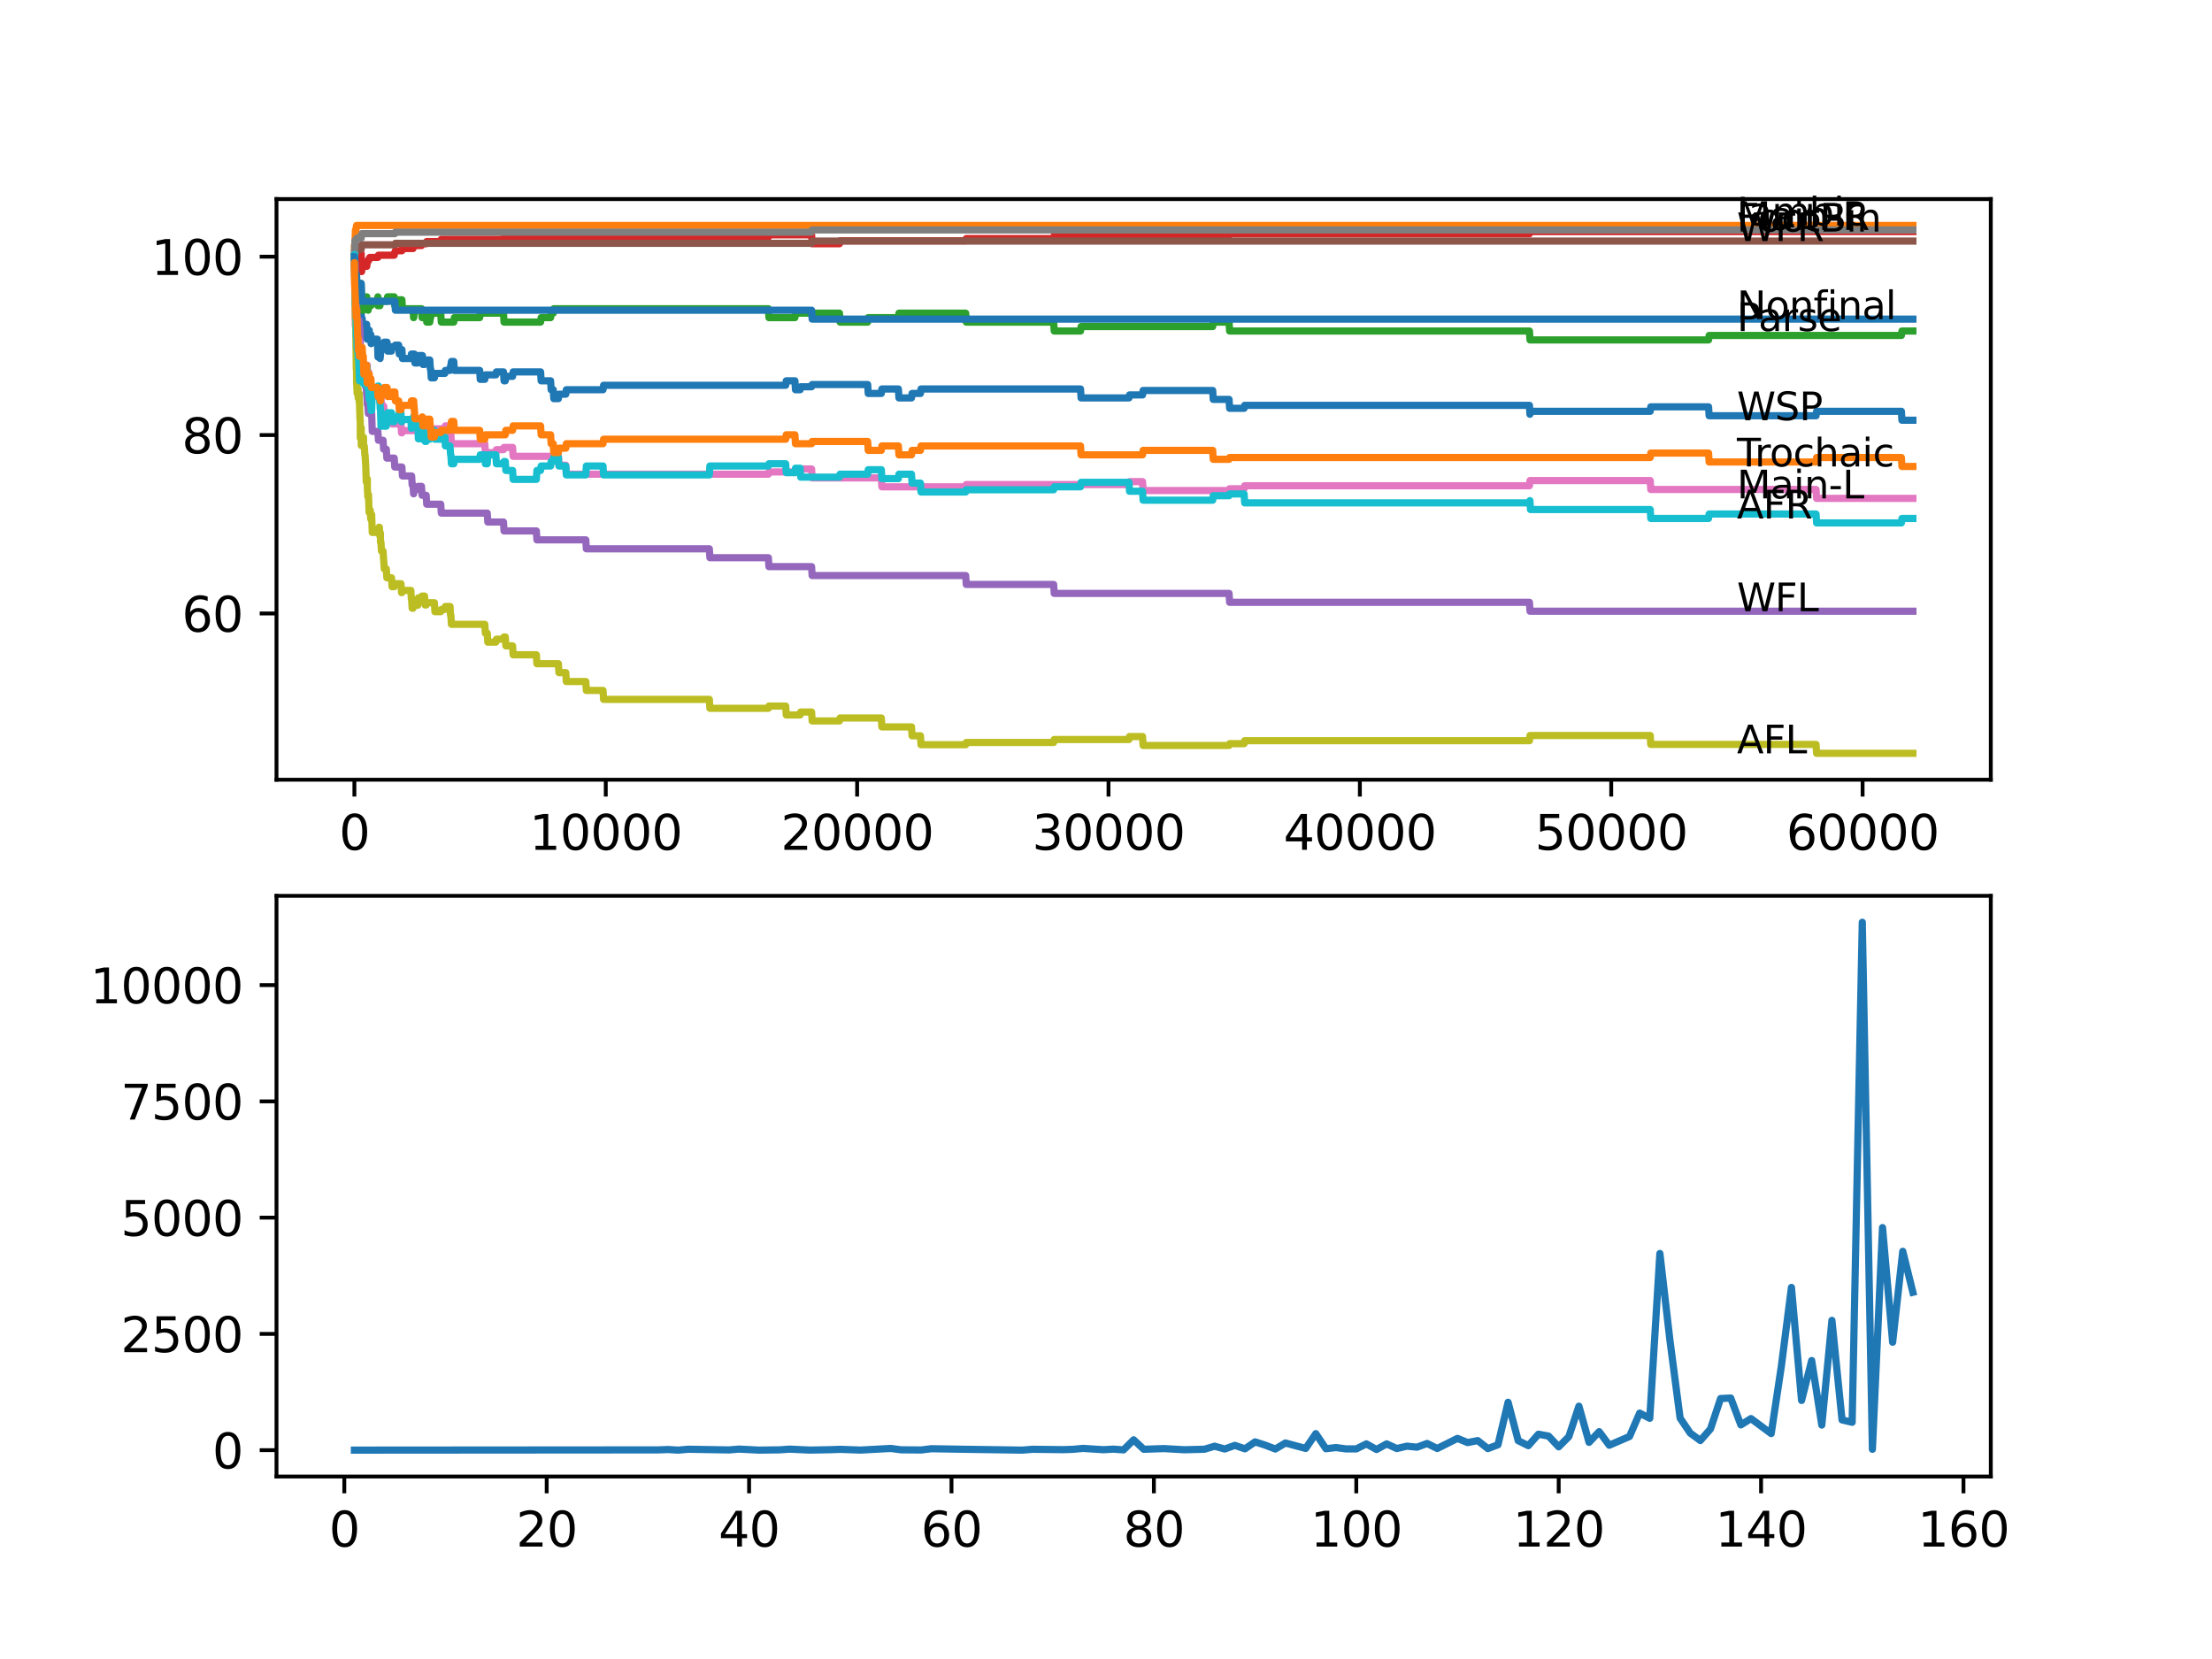 <?xml version="1.0" encoding="utf-8" standalone="no"?>
<!DOCTYPE svg PUBLIC "-//W3C//DTD SVG 1.1//EN"
  "http://www.w3.org/Graphics/SVG/1.1/DTD/svg11.dtd">
<svg xmlns:xlink="http://www.w3.org/1999/xlink" width="460.8pt" height="345.6pt" viewBox="0 0 460.8 345.6" xmlns="http://www.w3.org/2000/svg" version="1.1">
 <defs>
  <style type="text/css">*{stroke-linejoin: round; stroke-linecap: butt}</style>
 </defs>
 <g id="figure_1">
  <g id="patch_1">
   <path d="M 0 345.6 
L 460.8 345.6 
L 460.8 0 
L 0 0 
z
" style="fill: #ffffff"/>
  </g>
  <g id="axes_1">
   <g id="patch_2">
    <path d="M 57.6 162.432 
L 414.72 162.432 
L 414.72 41.472 
L 57.6 41.472 
z
" style="fill: #ffffff"/>
   </g>
   <g id="matplotlib.axis_1">
    <g id="xtick_1">
     <g id="line2d_1">
      <defs>
       <path id="mf8adacb19a" d="M 0 0 
L 0 3.5 
" style="stroke: #000000; stroke-width: 0.8"/>
      </defs>
      <g>
       <use xlink:href="#mf8adacb19a" x="73.827" y="162.432" style="stroke: #000000; stroke-width: 0.8"/>
      </g>
     </g>
     <g id="text_1">
      <!-- 0 -->
      <g transform="translate(70.646 177.03)scale(0.1 -0.1)">
       <defs>
        <path id="DejaVuSans-30" d="M 2034 4250 
Q 1547 4250 1301 3770 
Q 1056 3291 1056 2328 
Q 1056 1369 1301 889 
Q 1547 409 2034 409 
Q 2525 409 2770 889 
Q 3016 1369 3016 2328 
Q 3016 3291 2770 3770 
Q 2525 4250 2034 4250 
z
M 2034 4750 
Q 2819 4750 3233 4129 
Q 3647 3509 3647 2328 
Q 3647 1150 3233 529 
Q 2819 -91 2034 -91 
Q 1250 -91 836 529 
Q 422 1150 422 2328 
Q 422 3509 836 4129 
Q 1250 4750 2034 4750 
z
" transform="scale(0.016)"/>
       </defs>
       <use xlink:href="#DejaVuSans-30"/>
      </g>
     </g>
    </g>
    <g id="xtick_2">
     <g id="line2d_2">
      <g>
       <use xlink:href="#mf8adacb19a" x="126.192" y="162.432" style="stroke: #000000; stroke-width: 0.8"/>
      </g>
     </g>
     <g id="text_2">
      <!-- 10000 -->
      <g transform="translate(110.286 177.03)scale(0.1 -0.1)">
       <defs>
        <path id="DejaVuSans-31" d="M 794 531 
L 1825 531 
L 1825 4091 
L 703 3866 
L 703 4441 
L 1819 4666 
L 2450 4666 
L 2450 531 
L 3481 531 
L 3481 0 
L 794 0 
L 794 531 
z
" transform="scale(0.016)"/>
       </defs>
       <use xlink:href="#DejaVuSans-31"/>
       <use xlink:href="#DejaVuSans-30" x="63.623"/>
       <use xlink:href="#DejaVuSans-30" x="127.246"/>
       <use xlink:href="#DejaVuSans-30" x="190.869"/>
       <use xlink:href="#DejaVuSans-30" x="254.492"/>
      </g>
     </g>
    </g>
    <g id="xtick_3">
     <g id="line2d_3">
      <g>
       <use xlink:href="#mf8adacb19a" x="178.556" y="162.432" style="stroke: #000000; stroke-width: 0.8"/>
      </g>
     </g>
     <g id="text_3">
      <!-- 20000 -->
      <g transform="translate(162.65 177.03)scale(0.1 -0.1)">
       <defs>
        <path id="DejaVuSans-32" d="M 1228 531 
L 3431 531 
L 3431 0 
L 469 0 
L 469 531 
Q 828 903 1448 1529 
Q 2069 2156 2228 2338 
Q 2531 2678 2651 2914 
Q 2772 3150 2772 3378 
Q 2772 3750 2511 3984 
Q 2250 4219 1831 4219 
Q 1534 4219 1204 4116 
Q 875 4013 500 3803 
L 500 4441 
Q 881 4594 1212 4672 
Q 1544 4750 1819 4750 
Q 2544 4750 2975 4387 
Q 3406 4025 3406 3419 
Q 3406 3131 3298 2873 
Q 3191 2616 2906 2266 
Q 2828 2175 2409 1742 
Q 1991 1309 1228 531 
z
" transform="scale(0.016)"/>
       </defs>
       <use xlink:href="#DejaVuSans-32"/>
       <use xlink:href="#DejaVuSans-30" x="63.623"/>
       <use xlink:href="#DejaVuSans-30" x="127.246"/>
       <use xlink:href="#DejaVuSans-30" x="190.869"/>
       <use xlink:href="#DejaVuSans-30" x="254.492"/>
      </g>
     </g>
    </g>
    <g id="xtick_4">
     <g id="line2d_4">
      <g>
       <use xlink:href="#mf8adacb19a" x="230.921" y="162.432" style="stroke: #000000; stroke-width: 0.8"/>
      </g>
     </g>
     <g id="text_4">
      <!-- 30000 -->
      <g transform="translate(215.015 177.03)scale(0.1 -0.1)">
       <defs>
        <path id="DejaVuSans-33" d="M 2597 2516 
Q 3050 2419 3304 2112 
Q 3559 1806 3559 1356 
Q 3559 666 3084 287 
Q 2609 -91 1734 -91 
Q 1441 -91 1130 -33 
Q 819 25 488 141 
L 488 750 
Q 750 597 1062 519 
Q 1375 441 1716 441 
Q 2309 441 2620 675 
Q 2931 909 2931 1356 
Q 2931 1769 2642 2001 
Q 2353 2234 1838 2234 
L 1294 2234 
L 1294 2753 
L 1863 2753 
Q 2328 2753 2575 2939 
Q 2822 3125 2822 3475 
Q 2822 3834 2567 4026 
Q 2313 4219 1838 4219 
Q 1578 4219 1281 4162 
Q 984 4106 628 3988 
L 628 4550 
Q 988 4650 1302 4700 
Q 1616 4750 1894 4750 
Q 2613 4750 3031 4423 
Q 3450 4097 3450 3541 
Q 3450 3153 3228 2886 
Q 3006 2619 2597 2516 
z
" transform="scale(0.016)"/>
       </defs>
       <use xlink:href="#DejaVuSans-33"/>
       <use xlink:href="#DejaVuSans-30" x="63.623"/>
       <use xlink:href="#DejaVuSans-30" x="127.246"/>
       <use xlink:href="#DejaVuSans-30" x="190.869"/>
       <use xlink:href="#DejaVuSans-30" x="254.492"/>
      </g>
     </g>
    </g>
    <g id="xtick_5">
     <g id="line2d_5">
      <g>
       <use xlink:href="#mf8adacb19a" x="283.285" y="162.432" style="stroke: #000000; stroke-width: 0.8"/>
      </g>
     </g>
     <g id="text_5">
      <!-- 40000 -->
      <g transform="translate(267.379 177.03)scale(0.1 -0.1)">
       <defs>
        <path id="DejaVuSans-34" d="M 2419 4116 
L 825 1625 
L 2419 1625 
L 2419 4116 
z
M 2253 4666 
L 3047 4666 
L 3047 1625 
L 3713 1625 
L 3713 1100 
L 3047 1100 
L 3047 0 
L 2419 0 
L 2419 1100 
L 313 1100 
L 313 1709 
L 2253 4666 
z
" transform="scale(0.016)"/>
       </defs>
       <use xlink:href="#DejaVuSans-34"/>
       <use xlink:href="#DejaVuSans-30" x="63.623"/>
       <use xlink:href="#DejaVuSans-30" x="127.246"/>
       <use xlink:href="#DejaVuSans-30" x="190.869"/>
       <use xlink:href="#DejaVuSans-30" x="254.492"/>
      </g>
     </g>
    </g>
    <g id="xtick_6">
     <g id="line2d_6">
      <g>
       <use xlink:href="#mf8adacb19a" x="335.65" y="162.432" style="stroke: #000000; stroke-width: 0.8"/>
      </g>
     </g>
     <g id="text_6">
      <!-- 50000 -->
      <g transform="translate(319.744 177.03)scale(0.1 -0.1)">
       <defs>
        <path id="DejaVuSans-35" d="M 691 4666 
L 3169 4666 
L 3169 4134 
L 1269 4134 
L 1269 2991 
Q 1406 3038 1543 3061 
Q 1681 3084 1819 3084 
Q 2600 3084 3056 2656 
Q 3513 2228 3513 1497 
Q 3513 744 3044 326 
Q 2575 -91 1722 -91 
Q 1428 -91 1123 -41 
Q 819 9 494 109 
L 494 744 
Q 775 591 1075 516 
Q 1375 441 1709 441 
Q 2250 441 2565 725 
Q 2881 1009 2881 1497 
Q 2881 1984 2565 2268 
Q 2250 2553 1709 2553 
Q 1456 2553 1204 2497 
Q 953 2441 691 2322 
L 691 4666 
z
" transform="scale(0.016)"/>
       </defs>
       <use xlink:href="#DejaVuSans-35"/>
       <use xlink:href="#DejaVuSans-30" x="63.623"/>
       <use xlink:href="#DejaVuSans-30" x="127.246"/>
       <use xlink:href="#DejaVuSans-30" x="190.869"/>
       <use xlink:href="#DejaVuSans-30" x="254.492"/>
      </g>
     </g>
    </g>
    <g id="xtick_7">
     <g id="line2d_7">
      <g>
       <use xlink:href="#mf8adacb19a" x="388.014" y="162.432" style="stroke: #000000; stroke-width: 0.8"/>
      </g>
     </g>
     <g id="text_7">
      <!-- 60000 -->
      <g transform="translate(372.108 177.03)scale(0.1 -0.1)">
       <defs>
        <path id="DejaVuSans-36" d="M 2113 2584 
Q 1688 2584 1439 2293 
Q 1191 2003 1191 1497 
Q 1191 994 1439 701 
Q 1688 409 2113 409 
Q 2538 409 2786 701 
Q 3034 994 3034 1497 
Q 3034 2003 2786 2293 
Q 2538 2584 2113 2584 
z
M 3366 4563 
L 3366 3988 
Q 3128 4100 2886 4159 
Q 2644 4219 2406 4219 
Q 1781 4219 1451 3797 
Q 1122 3375 1075 2522 
Q 1259 2794 1537 2939 
Q 1816 3084 2150 3084 
Q 2853 3084 3261 2657 
Q 3669 2231 3669 1497 
Q 3669 778 3244 343 
Q 2819 -91 2113 -91 
Q 1303 -91 875 529 
Q 447 1150 447 2328 
Q 447 3434 972 4092 
Q 1497 4750 2381 4750 
Q 2619 4750 2861 4703 
Q 3103 4656 3366 4563 
z
" transform="scale(0.016)"/>
       </defs>
       <use xlink:href="#DejaVuSans-36"/>
       <use xlink:href="#DejaVuSans-30" x="63.623"/>
       <use xlink:href="#DejaVuSans-30" x="127.246"/>
       <use xlink:href="#DejaVuSans-30" x="190.869"/>
       <use xlink:href="#DejaVuSans-30" x="254.492"/>
      </g>
     </g>
    </g>
   </g>
   <g id="matplotlib.axis_2">
    <g id="ytick_1">
     <g id="line2d_8">
      <defs>
       <path id="m3058e38642" d="M 0 0 
L -3.5 0 
" style="stroke: #000000; stroke-width: 0.8"/>
      </defs>
      <g>
       <use xlink:href="#m3058e38642" x="57.6" y="127.794" style="stroke: #000000; stroke-width: 0.8"/>
      </g>
     </g>
     <g id="text_8">
      <!-- 60 -->
      <g transform="translate(37.875 131.593)scale(0.1 -0.1)">
       <use xlink:href="#DejaVuSans-36"/>
       <use xlink:href="#DejaVuSans-30" x="63.623"/>
      </g>
     </g>
    </g>
    <g id="ytick_2">
     <g id="line2d_9">
      <g>
       <use xlink:href="#m3058e38642" x="57.6" y="90.634" style="stroke: #000000; stroke-width: 0.8"/>
      </g>
     </g>
     <g id="text_9">
      <!-- 80 -->
      <g transform="translate(37.875 94.433)scale(0.1 -0.1)">
       <defs>
        <path id="DejaVuSans-38" d="M 2034 2216 
Q 1584 2216 1326 1975 
Q 1069 1734 1069 1313 
Q 1069 891 1326 650 
Q 1584 409 2034 409 
Q 2484 409 2743 651 
Q 3003 894 3003 1313 
Q 3003 1734 2745 1975 
Q 2488 2216 2034 2216 
z
M 1403 2484 
Q 997 2584 770 2862 
Q 544 3141 544 3541 
Q 544 4100 942 4425 
Q 1341 4750 2034 4750 
Q 2731 4750 3128 4425 
Q 3525 4100 3525 3541 
Q 3525 3141 3298 2862 
Q 3072 2584 2669 2484 
Q 3125 2378 3379 2068 
Q 3634 1759 3634 1313 
Q 3634 634 3220 271 
Q 2806 -91 2034 -91 
Q 1263 -91 848 271 
Q 434 634 434 1313 
Q 434 1759 690 2068 
Q 947 2378 1403 2484 
z
M 1172 3481 
Q 1172 3119 1398 2916 
Q 1625 2713 2034 2713 
Q 2441 2713 2670 2916 
Q 2900 3119 2900 3481 
Q 2900 3844 2670 4047 
Q 2441 4250 2034 4250 
Q 1625 4250 1398 4047 
Q 1172 3844 1172 3481 
z
" transform="scale(0.016)"/>
       </defs>
       <use xlink:href="#DejaVuSans-38"/>
       <use xlink:href="#DejaVuSans-30" x="63.623"/>
      </g>
     </g>
    </g>
    <g id="ytick_3">
     <g id="line2d_10">
      <g>
       <use xlink:href="#m3058e38642" x="57.6" y="53.473" style="stroke: #000000; stroke-width: 0.8"/>
      </g>
     </g>
     <g id="text_10">
      <!-- 100 -->
      <g transform="translate(31.512 57.272)scale(0.1 -0.1)">
       <use xlink:href="#DejaVuSans-31"/>
       <use xlink:href="#DejaVuSans-30" x="63.623"/>
       <use xlink:href="#DejaVuSans-30" x="127.246"/>
      </g>
     </g>
    </g>
   </g>
   <g id="line2d_11">
    <path d="M 73.833 53.473 
L 73.843 53.473 
L 73.89 57.963 
L 73.958 55.331 
L 73.99 55.331 
L 74.006 54.402 
L 74.037 59.976 
L 74.074 59.976 
L 74.079 59.976 
L 74.157 59.047 
L 74.163 60.905 
L 74.184 60.286 
L 74.205 60.286 
L 74.225 59.667 
L 74.231 61.525 
L 74.309 60.596 
L 74.393 60.596 
L 74.513 64.312 
L 74.587 64.312 
L 74.639 67.099 
L 74.702 66.479 
L 74.76 66.479 
L 74.838 65.55 
L 74.843 67.408 
L 74.864 67.408 
L 74.875 67.408 
L 74.99 66.479 
L 75.058 66.479 
L 75.173 64.931 
L 75.247 64.931 
L 75.257 64.467 
L 75.262 66.325 
L 75.341 66.325 
L 75.44 66.325 
L 75.556 68.183 
L 75.634 68.183 
L 75.676 67.563 
L 75.681 69.421 
L 75.734 69.421 
L 75.891 69.421 
L 76.006 68.492 
L 76.179 68.492 
L 76.294 67.563 
L 76.378 67.563 
L 76.493 70.66 
L 76.519 70.66 
L 76.639 68.802 
L 76.697 68.802 
L 76.765 70.66 
L 76.807 69.731 
L 76.823 69.731 
L 76.917 68.802 
L 76.922 70.66 
L 76.927 70.66 
L 77.116 70.66 
L 77.231 69.731 
L 77.257 69.731 
L 77.31 71.589 
L 77.367 70.66 
L 78.619 70.66 
L 78.739 74.376 
L 78.849 74.376 
L 78.964 73.757 
L 79.027 73.757 
L 79.137 72.828 
L 79.184 74.686 
L 79.247 74.066 
L 79.252 74.066 
L 79.373 72.208 
L 79.933 72.208 
L 80.048 71.279 
L 80.624 71.279 
L 80.74 73.137 
L 81.556 73.137 
L 81.672 72.208 
L 82.253 72.208 
L 82.368 71.899 
L 83.059 71.899 
L 83.175 73.757 
L 83.531 73.757 
L 83.646 72.828 
L 83.724 72.828 
L 83.84 74.686 
L 85.583 74.686 
L 85.699 73.757 
L 86.322 73.757 
L 86.437 75.615 
L 87.029 75.615 
L 87.149 74.066 
L 87.992 74.066 
L 88.107 75.924 
L 88.442 75.924 
L 88.558 74.995 
L 89.532 74.995 
L 89.647 76.853 
L 89.72 76.853 
L 89.835 78.711 
L 90.49 78.711 
L 90.605 77.782 
L 92.668 77.782 
L 92.783 77.163 
L 93.747 77.163 
L 93.862 76.234 
L 93.925 76.234 
L 94.04 75.305 
L 94.532 75.305 
L 94.648 77.163 
L 99.926 77.163 
L 100.041 79.021 
L 100.994 79.021 
L 101.109 78.092 
L 103.298 78.092 
L 103.413 77.473 
L 104.885 77.473 
L 105 79.331 
L 105.262 79.331 
L 105.377 78.402 
L 106.78 78.402 
L 106.896 77.473 
L 112.614 77.473 
L 112.729 79.331 
L 114.698 79.331 
L 114.813 81.189 
L 115.253 81.189 
L 115.368 83.047 
L 116.321 83.047 
L 116.436 82.118 
L 117.861 82.118 
L 117.976 81.189 
L 125.621 81.189 
L 125.736 80.26 
L 163.674 80.26 
L 163.79 79.331 
L 165.596 79.331 
L 165.711 81.189 
L 166.68 81.189 
L 166.795 80.569 
L 169.068 80.569 
L 169.183 80.105 
L 180.751 80.105 
L 180.866 81.963 
L 183.594 81.963 
L 183.709 81.034 
L 187.149 81.034 
L 187.265 82.892 
L 189.883 82.892 
L 189.998 81.963 
L 191.747 81.963 
L 191.862 81.034 
L 225.093 81.034 
L 225.208 82.892 
L 235.183 82.892 
L 235.299 82.273 
L 238.011 82.273 
L 238.126 81.343 
L 252.626 81.343 
L 252.741 83.202 
L 256.035 83.202 
L 256.15 85.06 
L 259.172 85.06 
L 259.287 84.44 
L 318.61 84.44 
L 318.71 86.298 
L 318.72 85.679 
L 343.772 85.679 
L 343.887 84.75 
L 355.925 84.75 
L 356.041 86.608 
L 378.316 86.608 
L 378.432 85.679 
L 396.094 85.679 
L 396.209 87.537 
L 398.487 87.537 
L 398.487 87.537 
" clip-path="url(#p9155abe241)" style="fill: none; stroke: #1f77b4; stroke-width: 1.5; stroke-linecap: square"/>
   </g>
   <g id="line2d_12">
    <path d="M 73.833 51.615 
L 73.922 51.615 
L 74.042 47.899 
L 74.157 47.899 
L 74.273 46.97 
L 398.487 46.97 
L 398.487 46.97 
" clip-path="url(#p9155abe241)" style="fill: none; stroke: #ff7f0e; stroke-width: 1.5; stroke-linecap: square"/>
   </g>
   <g id="line2d_13">
    <path d="M 73.833 53.473 
L 73.848 53.473 
L 73.88 52.389 
L 73.885 54.247 
L 73.953 53.783 
L 73.985 53.783 
L 74.11 61.215 
L 74.163 62.144 
L 74.225 59.047 
L 74.32 62.763 
L 74.341 60.905 
L 74.393 60.905 
L 74.398 59.976 
L 74.403 61.834 
L 74.498 61.834 
L 74.503 61.834 
L 74.623 59.976 
L 74.817 59.976 
L 74.822 61.834 
L 74.843 59.047 
L 74.922 59.047 
L 75.205 59.047 
L 75.325 62.763 
L 75.33 62.763 
L 75.446 64.621 
L 75.676 64.621 
L 75.796 62.763 
L 76.378 62.763 
L 76.404 61.834 
L 76.409 63.692 
L 76.488 62.763 
L 76.624 62.763 
L 76.697 64.621 
L 76.734 63.692 
L 77.257 63.692 
L 77.373 62.763 
L 78.619 62.763 
L 78.718 61.834 
L 78.724 63.692 
L 79.137 63.692 
L 79.252 62.763 
L 80.624 62.763 
L 80.74 61.834 
L 82.122 61.834 
L 82.237 63.692 
L 82.253 63.692 
L 82.368 63.383 
L 83.059 63.383 
L 83.175 62.454 
L 83.724 62.454 
L 83.84 64.312 
L 86.039 64.312 
L 86.154 66.17 
L 86.18 66.17 
L 86.295 65.241 
L 86.322 65.241 
L 86.437 64.312 
L 87.809 64.312 
L 87.924 66.17 
L 87.992 66.17 
L 88.107 65.241 
L 88.778 65.241 
L 88.893 67.099 
L 89.532 67.099 
L 89.647 66.17 
L 89.72 66.17 
L 89.835 65.241 
L 91.815 65.241 
L 91.93 67.099 
L 94.532 67.099 
L 94.648 66.17 
L 99.926 66.17 
L 100.041 65.241 
L 104.885 65.241 
L 105 67.099 
L 112.614 67.099 
L 112.729 66.17 
L 114.698 66.17 
L 114.813 65.241 
L 115.253 65.241 
L 115.368 64.312 
L 160.067 64.312 
L 160.182 66.17 
L 165.596 66.17 
L 165.711 65.241 
L 174.88 65.241 
L 174.996 67.099 
L 180.751 67.099 
L 180.866 66.17 
L 187.149 66.17 
L 187.265 65.241 
L 201.173 65.241 
L 201.288 67.099 
L 219.495 67.099 
L 219.61 68.957 
L 225.093 68.957 
L 225.208 68.028 
L 252.626 68.028 
L 252.741 67.099 
L 256.035 67.099 
L 256.15 68.957 
L 318.61 68.957 
L 318.726 70.815 
L 355.925 70.815 
L 356.041 69.886 
L 396.094 69.886 
L 396.209 68.957 
L 398.487 68.957 
L 398.487 68.957 
" clip-path="url(#p9155abe241)" style="fill: none; stroke: #2ca02c; stroke-width: 1.5; stroke-linecap: square"/>
   </g>
   <g id="line2d_14">
    <path d="M 73.833 53.473 
L 73.838 53.473 
L 73.875 56.26 
L 73.948 53.473 
L 73.985 53.473 
L 74.021 54.402 
L 74.11 52.08 
L 74.157 52.08 
L 74.273 55.331 
L 74.398 55.331 
L 74.513 54.867 
L 74.587 54.867 
L 74.702 54.402 
L 74.817 54.402 
L 74.932 53.473 
L 75.205 53.473 
L 75.247 52.854 
L 75.262 56.57 
L 75.288 56.57 
L 75.33 56.57 
L 75.446 55.486 
L 76.404 55.486 
L 76.519 54.557 
L 76.624 54.557 
L 76.739 54.093 
L 76.917 54.093 
L 77.032 53.628 
L 78.718 53.628 
L 78.834 53.164 
L 82.122 53.164 
L 82.237 52.544 
L 82.253 52.544 
L 82.368 52.235 
L 83.724 52.235 
L 83.84 51.77 
L 86.039 51.77 
L 86.154 51.151 
L 87.809 51.151 
L 87.924 50.779 
L 88.778 50.779 
L 88.893 50.315 
L 91.815 50.315 
L 91.93 49.85 
L 104.885 49.85 
L 105 49.386 
L 160.067 49.386 
L 160.182 48.921 
L 169.068 48.921 
L 169.183 50.779 
L 174.88 50.779 
L 174.996 50.16 
L 201.173 50.16 
L 201.288 49.695 
L 219.495 49.695 
L 219.61 49.076 
L 256.035 49.076 
L 256.15 48.704 
L 318.61 48.704 
L 318.726 48.24 
L 398.487 48.24 
L 398.487 48.24 
" clip-path="url(#p9155abe241)" style="fill: none; stroke: #d62728; stroke-width: 1.5; stroke-linecap: square"/>
   </g>
   <g id="line2d_15">
    <path d="M 73.833 53.473 
L 73.838 53.473 
L 73.848 55.331 
L 73.948 54.867 
L 73.985 54.867 
L 74.11 62.299 
L 74.157 61.37 
L 74.163 63.228 
L 74.22 61.989 
L 74.225 61.989 
L 74.346 65.705 
L 74.398 65.705 
L 74.503 67.563 
L 74.508 66.634 
L 74.817 66.634 
L 74.932 68.492 
L 74.99 68.492 
L 75.116 74.066 
L 75.205 74.066 
L 75.32 75.924 
L 75.33 75.924 
L 75.446 77.782 
L 75.707 77.782 
L 75.728 76.853 
L 75.734 78.711 
L 75.812 78.711 
L 76.053 78.711 
L 76.168 80.569 
L 76.283 80.569 
L 76.399 82.427 
L 76.404 82.427 
L 76.519 84.285 
L 76.624 84.285 
L 76.739 86.143 
L 77.425 86.143 
L 77.545 89.859 
L 78.718 89.859 
L 78.834 91.717 
L 79.802 91.717 
L 79.917 93.575 
L 80.473 93.575 
L 80.588 95.433 
L 82.122 95.433 
L 82.237 97.291 
L 83.724 97.291 
L 83.84 99.149 
L 85.746 99.149 
L 85.861 101.008 
L 86.039 101.008 
L 86.154 102.866 
L 86.18 102.866 
L 86.295 101.937 
L 87.029 101.937 
L 87.144 101.317 
L 87.809 101.317 
L 87.924 103.175 
L 88.778 103.175 
L 88.893 105.033 
L 91.815 105.033 
L 91.93 106.891 
L 101.502 106.891 
L 101.617 108.749 
L 104.885 108.749 
L 105 110.607 
L 111.734 110.607 
L 111.849 112.465 
L 122.034 112.465 
L 122.149 114.323 
L 147.766 114.323 
L 147.881 116.181 
L 160.067 116.181 
L 160.182 118.039 
L 169.068 118.039 
L 169.183 119.897 
L 201.173 119.897 
L 201.288 121.755 
L 219.495 121.755 
L 219.61 123.613 
L 256.035 123.613 
L 256.15 125.471 
L 318.61 125.471 
L 318.726 127.329 
L 398.487 127.329 
L 398.487 127.329 
" clip-path="url(#p9155abe241)" style="fill: none; stroke: #9467bd; stroke-width: 1.5; stroke-linecap: square"/>
   </g>
   <g id="line2d_16">
    <path d="M 73.833 53.473 
L 73.838 53.473 
L 73.953 52.389 
L 74.262 52.389 
L 74.377 51.925 
L 75.247 51.925 
L 75.367 50.996 
L 82.253 50.996 
L 82.368 50.686 
L 169.068 50.686 
L 169.183 50.222 
L 398.487 50.222 
L 398.487 50.222 
" clip-path="url(#p9155abe241)" style="fill: none; stroke: #8c564b; stroke-width: 1.5; stroke-linecap: square"/>
   </g>
   <g id="line2d_17">
    <path d="M 73.833 53.473 
L 73.974 65.086 
L 73.985 65.086 
L 73.99 64.621 
L 74.021 67.873 
L 74.068 67.408 
L 74.157 67.408 
L 74.278 72.518 
L 74.398 72.518 
L 74.513 72.053 
L 74.587 72.053 
L 74.707 70.97 
L 74.822 70.97 
L 74.943 74.686 
L 75.11 74.686 
L 75.226 74.066 
L 75.247 74.066 
L 75.367 77.782 
L 75.44 77.782 
L 75.556 77.318 
L 75.634 77.318 
L 75.749 76.698 
L 76.435 76.698 
L 76.519 76.079 
L 76.524 77.937 
L 76.535 77.937 
L 76.624 77.937 
L 76.739 77.473 
L 76.765 77.473 
L 76.886 81.189 
L 76.917 81.189 
L 77.032 80.724 
L 77.116 80.724 
L 77.231 82.582 
L 78.718 82.582 
L 78.834 82.118 
L 78.849 82.118 
L 78.964 81.498 
L 79.184 81.498 
L 79.252 80.879 
L 79.258 82.737 
L 79.284 82.737 
L 79.357 82.737 
L 79.472 84.595 
L 79.933 84.595 
L 80.048 86.453 
L 81.556 86.453 
L 81.672 88.311 
L 83.531 88.311 
L 83.646 90.169 
L 83.724 90.169 
L 83.84 89.705 
L 87.809 89.705 
L 87.924 89.333 
L 92.668 89.333 
L 92.783 88.714 
L 93.747 88.714 
L 93.862 90.572 
L 93.925 90.572 
L 94.04 92.43 
L 100.994 92.43 
L 101.109 94.288 
L 103.298 94.288 
L 103.413 93.668 
L 104.885 93.668 
L 105 93.204 
L 106.78 93.204 
L 106.896 95.062 
L 116.321 95.062 
L 116.436 96.92 
L 117.861 96.92 
L 117.976 98.778 
L 160.067 98.778 
L 160.182 98.313 
L 166.68 98.313 
L 166.795 97.694 
L 169.068 97.694 
L 169.183 99.552 
L 183.594 99.552 
L 183.709 101.41 
L 201.173 101.41 
L 201.288 100.946 
L 235.183 100.946 
L 235.299 100.326 
L 238.011 100.326 
L 238.126 102.184 
L 256.035 102.184 
L 256.15 101.813 
L 259.172 101.813 
L 259.287 101.193 
L 318.61 101.193 
L 318.731 100.109 
L 343.772 100.109 
L 343.887 101.967 
L 378.316 101.967 
L 378.432 103.826 
L 398.487 103.826 
L 398.487 103.826 
" clip-path="url(#p9155abe241)" style="fill: none; stroke: #e377c2; stroke-width: 1.5; stroke-linecap: square"/>
   </g>
   <g id="line2d_18">
    <path d="M 73.833 53.473 
L 73.953 50.067 
L 74.262 50.067 
L 74.377 49.602 
L 75.247 49.602 
L 75.367 48.673 
L 82.253 48.673 
L 82.368 48.364 
L 169.068 48.364 
L 169.183 47.899 
L 398.487 47.899 
L 398.487 47.899 
" clip-path="url(#p9155abe241)" style="fill: none; stroke: #7f7f7f; stroke-width: 1.5; stroke-linecap: square"/>
   </g>
   <g id="line2d_19">
    <path d="M 73.833 53.473 
L 73.838 53.473 
L 73.974 63.383 
L 73.985 63.383 
L 73.99 62.918 
L 74.021 66.17 
L 74.068 65.705 
L 74.079 65.705 
L 74.22 76.853 
L 74.225 76.853 
L 74.262 76.389 
L 74.294 80.105 
L 74.299 80.105 
L 74.32 80.105 
L 74.398 81.963 
L 74.43 81.498 
L 74.587 81.498 
L 74.597 81.034 
L 74.602 82.892 
L 74.681 82.892 
L 74.76 82.892 
L 74.822 81.963 
L 74.828 83.821 
L 74.864 83.821 
L 74.875 83.821 
L 74.995 87.537 
L 75.042 87.537 
L 75.058 91.253 
L 75.158 89.705 
L 75.205 89.705 
L 75.247 89.085 
L 75.262 92.801 
L 75.288 92.801 
L 75.33 92.801 
L 75.446 91.717 
L 75.634 91.717 
L 75.728 91.098 
L 75.734 92.956 
L 75.891 92.956 
L 76.006 94.814 
L 76.053 94.814 
L 76.168 96.672 
L 76.179 96.672 
L 76.299 100.388 
L 76.435 100.388 
L 76.519 99.769 
L 76.524 101.627 
L 76.624 103.485 
L 76.634 103.02 
L 76.765 103.02 
L 76.886 106.736 
L 76.917 106.736 
L 77.032 106.272 
L 77.116 106.272 
L 77.231 108.13 
L 77.31 108.13 
L 77.425 107.201 
L 77.545 110.917 
L 78.718 110.917 
L 78.834 110.452 
L 78.849 110.452 
L 78.964 109.833 
L 79.027 109.833 
L 79.142 111.691 
L 79.184 111.691 
L 79.252 111.072 
L 79.258 112.93 
L 79.284 112.93 
L 79.357 112.93 
L 79.472 114.788 
L 79.802 114.788 
L 79.917 116.646 
L 79.933 116.646 
L 80.048 118.504 
L 80.473 118.504 
L 80.588 120.362 
L 81.556 120.362 
L 81.672 122.22 
L 82.122 122.22 
L 82.237 121.601 
L 83.531 121.601 
L 83.646 123.459 
L 83.724 123.459 
L 83.84 122.994 
L 85.583 122.994 
L 85.699 124.852 
L 85.746 124.852 
L 85.861 126.71 
L 86.039 126.71 
L 86.154 126.091 
L 87.029 126.091 
L 87.149 124.542 
L 87.809 124.542 
L 87.924 124.171 
L 88.442 124.171 
L 88.558 126.029 
L 88.778 126.029 
L 88.893 125.564 
L 90.49 125.564 
L 90.605 127.422 
L 91.815 127.422 
L 91.93 126.958 
L 92.668 126.958 
L 92.783 126.338 
L 93.747 126.338 
L 93.862 128.196 
L 93.925 128.196 
L 94.04 130.055 
L 100.994 130.055 
L 101.109 131.913 
L 101.502 131.913 
L 101.617 133.771 
L 103.298 133.771 
L 103.413 133.151 
L 104.885 133.151 
L 105 132.687 
L 105.262 132.687 
L 105.377 134.545 
L 106.78 134.545 
L 106.896 136.403 
L 111.734 136.403 
L 111.849 138.261 
L 116.321 138.261 
L 116.436 140.119 
L 117.861 140.119 
L 117.976 141.977 
L 122.034 141.977 
L 122.149 143.835 
L 125.621 143.835 
L 125.736 145.693 
L 147.766 145.693 
L 147.881 147.551 
L 160.067 147.551 
L 160.182 147.086 
L 163.674 147.086 
L 163.79 148.944 
L 166.68 148.944 
L 166.795 148.325 
L 169.068 148.325 
L 169.183 150.183 
L 174.88 150.183 
L 174.996 149.564 
L 183.594 149.564 
L 183.709 151.422 
L 189.883 151.422 
L 189.998 153.28 
L 191.747 153.28 
L 191.862 155.138 
L 201.173 155.138 
L 201.288 154.673 
L 219.495 154.673 
L 219.61 154.054 
L 235.183 154.054 
L 235.299 153.435 
L 238.011 153.435 
L 238.126 155.293 
L 256.035 155.293 
L 256.15 154.921 
L 259.172 154.921 
L 259.287 154.302 
L 318.61 154.302 
L 318.731 153.218 
L 343.772 153.218 
L 343.887 155.076 
L 378.316 155.076 
L 378.432 156.934 
L 398.487 156.934 
L 398.487 156.934 
" clip-path="url(#p9155abe241)" style="fill: none; stroke: #bcbd22; stroke-width: 1.5; stroke-linecap: square"/>
   </g>
   <g id="line2d_20">
    <path d="M 73.833 53.473 
L 73.843 53.473 
L 73.848 53.009 
L 73.896 57.189 
L 73.917 56.57 
L 74.006 63.538 
L 74.042 62.608 
L 74.053 62.608 
L 74.079 61.679 
L 74.115 64.467 
L 74.152 64.467 
L 74.163 64.467 
L 74.225 70.041 
L 74.283 69.112 
L 74.288 69.112 
L 74.393 72.828 
L 74.403 71.434 
L 74.503 71.434 
L 74.613 74.686 
L 74.618 73.757 
L 74.639 73.757 
L 74.754 75.615 
L 74.76 75.615 
L 74.88 79.331 
L 74.99 79.331 
L 75.058 73.757 
L 75.11 75.615 
L 75.205 77.473 
L 75.22 76.853 
L 75.247 76.853 
L 75.257 78.711 
L 75.357 77.627 
L 75.44 77.627 
L 75.556 77.163 
L 75.634 77.163 
L 75.728 79.95 
L 75.744 78.092 
L 75.891 78.092 
L 76.006 79.95 
L 76.053 79.95 
L 76.168 78.092 
L 76.179 78.092 
L 76.283 79.95 
L 76.289 78.092 
L 76.378 78.092 
L 76.435 76.234 
L 76.493 77.163 
L 76.519 77.163 
L 76.624 80.879 
L 76.634 80.414 
L 76.697 80.414 
L 76.765 79.485 
L 76.77 81.343 
L 76.802 81.343 
L 76.823 81.343 
L 76.917 83.202 
L 76.933 82.737 
L 77.116 82.737 
L 77.231 84.595 
L 77.257 84.595 
L 77.31 83.666 
L 77.315 85.524 
L 77.362 85.524 
L 77.425 85.524 
L 77.545 81.808 
L 78.619 81.808 
L 78.734 80.414 
L 78.849 80.414 
L 78.964 82.273 
L 79.027 82.273 
L 79.137 84.131 
L 79.184 83.202 
L 79.19 85.06 
L 79.242 85.06 
L 79.252 85.06 
L 79.373 88.776 
L 79.802 88.776 
L 79.917 86.918 
L 79.933 86.918 
L 80.048 88.776 
L 80.473 88.776 
L 80.588 86.918 
L 80.624 86.918 
L 80.74 85.989 
L 81.556 85.989 
L 81.672 87.847 
L 82.122 87.847 
L 82.237 87.227 
L 82.253 87.227 
L 82.368 86.918 
L 83.059 86.918 
L 83.175 85.989 
L 83.531 85.989 
L 83.646 87.847 
L 83.724 87.847 
L 83.84 87.382 
L 85.583 87.382 
L 85.699 89.24 
L 85.746 89.24 
L 85.861 87.382 
L 86.039 87.382 
L 86.154 86.763 
L 86.18 86.763 
L 86.295 88.621 
L 86.322 88.621 
L 86.437 87.692 
L 87.029 87.692 
L 87.149 91.408 
L 87.809 91.408 
L 87.924 91.036 
L 87.992 91.036 
L 88.107 90.107 
L 88.442 90.107 
L 88.558 91.965 
L 88.778 91.965 
L 88.893 91.501 
L 89.532 91.501 
L 89.647 90.572 
L 89.72 90.572 
L 89.835 89.643 
L 90.49 89.643 
L 90.605 91.501 
L 91.815 91.501 
L 91.93 91.036 
L 92.668 91.036 
L 92.783 92.894 
L 93.747 92.894 
L 93.862 94.752 
L 93.925 94.752 
L 94.04 96.61 
L 94.532 96.61 
L 94.648 95.681 
L 99.926 95.681 
L 100.041 94.752 
L 100.994 94.752 
L 101.109 96.61 
L 101.502 96.61 
L 101.617 94.752 
L 103.298 94.752 
L 103.413 96.61 
L 104.885 96.61 
L 105 96.146 
L 105.262 96.146 
L 105.377 98.004 
L 106.78 98.004 
L 106.896 99.862 
L 111.734 99.862 
L 111.849 98.004 
L 112.614 98.004 
L 112.729 97.075 
L 114.698 97.075 
L 114.813 96.146 
L 115.253 96.146 
L 115.368 95.217 
L 116.321 95.217 
L 116.436 97.075 
L 117.861 97.075 
L 117.976 98.933 
L 122.034 98.933 
L 122.149 97.075 
L 125.621 97.075 
L 125.736 98.933 
L 147.766 98.933 
L 147.881 97.075 
L 160.067 97.075 
L 160.182 96.61 
L 163.674 96.61 
L 163.79 98.468 
L 165.596 98.468 
L 165.711 97.539 
L 166.68 97.539 
L 166.795 99.397 
L 174.88 99.397 
L 174.996 98.778 
L 180.751 98.778 
L 180.866 97.849 
L 183.594 97.849 
L 183.709 99.707 
L 187.149 99.707 
L 187.265 98.778 
L 189.883 98.778 
L 189.998 100.636 
L 191.747 100.636 
L 191.862 102.494 
L 201.173 102.494 
L 201.288 102.029 
L 219.495 102.029 
L 219.61 101.41 
L 225.093 101.41 
L 225.208 100.481 
L 235.183 100.481 
L 235.299 102.339 
L 238.011 102.339 
L 238.126 104.197 
L 252.626 104.197 
L 252.741 103.268 
L 256.035 103.268 
L 256.15 102.896 
L 259.172 102.896 
L 259.287 104.755 
L 318.61 104.755 
L 318.71 104.29 
L 318.825 106.148 
L 343.772 106.148 
L 343.887 108.006 
L 355.925 108.006 
L 356.041 107.077 
L 378.316 107.077 
L 378.432 108.935 
L 396.094 108.935 
L 396.209 108.006 
L 398.487 108.006 
L 398.487 108.006 
" clip-path="url(#p9155abe241)" style="fill: none; stroke: #17becf; stroke-width: 1.5; stroke-linecap: square"/>
   </g>
   <g id="line2d_21">
    <path d="M 73.833 53.473 
L 73.838 53.473 
L 73.958 57.189 
L 74.262 57.189 
L 74.377 59.047 
L 75.247 59.047 
L 75.367 62.763 
L 82.253 62.763 
L 82.368 64.621 
L 169.068 64.621 
L 169.183 66.479 
L 398.487 66.479 
L 398.487 66.479 
" clip-path="url(#p9155abe241)" style="fill: none; stroke: #1f77b4; stroke-width: 1.5; stroke-linecap: square"/>
   </g>
   <g id="line2d_22">
    <path d="M 73.833 55.331 
L 73.838 55.331 
L 73.843 54.712 
L 73.88 59.202 
L 73.896 59.202 
L 74.011 62.299 
L 74.032 62.299 
L 74.147 65.086 
L 74.157 65.086 
L 74.168 64.157 
L 74.173 66.015 
L 74.262 66.015 
L 74.32 64.621 
L 74.325 66.479 
L 74.367 66.479 
L 74.393 66.479 
L 74.513 70.195 
L 74.587 70.195 
L 74.639 72.982 
L 74.702 72.363 
L 74.838 72.363 
L 74.875 74.221 
L 74.948 73.292 
L 75.247 73.292 
L 75.367 72.363 
L 75.44 72.363 
L 75.556 74.221 
L 75.676 74.221 
L 75.796 77.937 
L 75.891 77.937 
L 76.006 77.008 
L 76.179 77.008 
L 76.294 76.079 
L 76.378 76.079 
L 76.498 79.795 
L 76.519 79.795 
L 76.639 77.937 
L 76.697 77.937 
L 76.765 79.795 
L 76.807 78.866 
L 76.823 78.866 
L 76.917 77.937 
L 76.922 79.795 
L 76.927 79.795 
L 77.116 79.795 
L 77.231 78.866 
L 77.257 78.866 
L 77.373 80.724 
L 78.619 80.724 
L 78.734 82.582 
L 79.027 82.582 
L 79.137 81.653 
L 79.252 83.511 
L 79.373 81.653 
L 79.933 81.653 
L 80.048 80.724 
L 80.624 80.724 
L 80.74 82.582 
L 81.556 82.582 
L 81.672 81.653 
L 82.253 81.653 
L 82.368 83.511 
L 83.059 83.511 
L 83.175 85.369 
L 83.531 85.369 
L 83.646 84.44 
L 85.583 84.44 
L 85.699 83.511 
L 86.18 83.511 
L 86.295 85.369 
L 86.322 85.369 
L 86.437 87.227 
L 87.809 87.227 
L 87.924 86.856 
L 87.992 86.856 
L 88.107 88.714 
L 88.442 88.714 
L 88.558 87.785 
L 88.778 87.785 
L 88.893 87.32 
L 89.532 87.32 
L 89.647 89.178 
L 89.72 89.178 
L 89.835 91.036 
L 90.49 91.036 
L 90.605 90.107 
L 91.815 90.107 
L 91.93 89.643 
L 93.747 89.643 
L 93.862 88.714 
L 93.925 88.714 
L 94.04 87.785 
L 94.532 87.785 
L 94.648 89.643 
L 99.926 89.643 
L 100.041 91.501 
L 100.994 91.501 
L 101.109 90.572 
L 105.262 90.572 
L 105.377 89.643 
L 106.78 89.643 
L 106.896 88.714 
L 112.614 88.714 
L 112.729 90.572 
L 114.698 90.572 
L 114.813 92.43 
L 115.253 92.43 
L 115.368 94.288 
L 116.321 94.288 
L 116.436 93.359 
L 117.861 93.359 
L 117.976 92.43 
L 125.621 92.43 
L 125.736 91.501 
L 163.674 91.501 
L 163.79 90.572 
L 165.596 90.572 
L 165.711 92.43 
L 169.068 92.43 
L 169.183 91.965 
L 180.751 91.965 
L 180.866 93.823 
L 183.594 93.823 
L 183.709 92.894 
L 187.149 92.894 
L 187.265 94.752 
L 189.883 94.752 
L 189.998 93.823 
L 191.747 93.823 
L 191.862 92.894 
L 225.093 92.894 
L 225.208 94.752 
L 238.011 94.752 
L 238.126 93.823 
L 252.626 93.823 
L 252.741 95.681 
L 256.035 95.681 
L 256.15 95.31 
L 343.772 95.31 
L 343.887 94.381 
L 355.925 94.381 
L 356.041 96.239 
L 378.316 96.239 
L 378.432 95.31 
L 396.094 95.31 
L 396.209 97.168 
L 398.487 97.168 
L 398.487 97.168 
" clip-path="url(#p9155abe241)" style="fill: none; stroke: #ff7f0e; stroke-width: 1.5; stroke-linecap: square"/>
   </g>
   <g id="patch_3">
    <path d="M 57.6 162.432 
L 57.6 41.472 
" style="fill: none; stroke: #000000; stroke-width: 0.8; stroke-linejoin: miter; stroke-linecap: square"/>
   </g>
   <g id="patch_4">
    <path d="M 414.72 162.432 
L 414.72 41.472 
" style="fill: none; stroke: #000000; stroke-width: 0.8; stroke-linejoin: miter; stroke-linecap: square"/>
   </g>
   <g id="patch_5">
    <path d="M 57.6 162.432 
L 414.72 162.432 
" style="fill: none; stroke: #000000; stroke-width: 0.8; stroke-linejoin: miter; stroke-linecap: square"/>
   </g>
   <g id="patch_6">
    <path d="M 57.6 41.472 
L 414.72 41.472 
" style="fill: none; stroke: #000000; stroke-width: 0.8; stroke-linejoin: miter; stroke-linecap: square"/>
   </g>
   <g id="text_11">
    <!-- WSP -->
    <g transform="translate(361.832 87.537)scale(0.08 -0.08)">
     <defs>
      <path id="DejaVuSans-57" d="M 213 4666 
L 850 4666 
L 1831 722 
L 2809 4666 
L 3519 4666 
L 4500 722 
L 5478 4666 
L 6119 4666 
L 4947 0 
L 4153 0 
L 3169 4050 
L 2175 0 
L 1381 0 
L 213 4666 
z
" transform="scale(0.016)"/>
      <path id="DejaVuSans-53" d="M 3425 4513 
L 3425 3897 
Q 3066 4069 2747 4153 
Q 2428 4238 2131 4238 
Q 1616 4238 1336 4038 
Q 1056 3838 1056 3469 
Q 1056 3159 1242 3001 
Q 1428 2844 1947 2747 
L 2328 2669 
Q 3034 2534 3370 2195 
Q 3706 1856 3706 1288 
Q 3706 609 3251 259 
Q 2797 -91 1919 -91 
Q 1588 -91 1214 -16 
Q 841 59 441 206 
L 441 856 
Q 825 641 1194 531 
Q 1563 422 1919 422 
Q 2459 422 2753 634 
Q 3047 847 3047 1241 
Q 3047 1584 2836 1778 
Q 2625 1972 2144 2069 
L 1759 2144 
Q 1053 2284 737 2584 
Q 422 2884 422 3419 
Q 422 4038 858 4394 
Q 1294 4750 2059 4750 
Q 2388 4750 2728 4690 
Q 3069 4631 3425 4513 
z
" transform="scale(0.016)"/>
      <path id="DejaVuSans-50" d="M 1259 4147 
L 1259 2394 
L 2053 2394 
Q 2494 2394 2734 2622 
Q 2975 2850 2975 3272 
Q 2975 3691 2734 3919 
Q 2494 4147 2053 4147 
L 1259 4147 
z
M 628 4666 
L 2053 4666 
Q 2838 4666 3239 4311 
Q 3641 3956 3641 3272 
Q 3641 2581 3239 2228 
Q 2838 1875 2053 1875 
L 1259 1875 
L 1259 0 
L 628 0 
L 628 4666 
z
" transform="scale(0.016)"/>
     </defs>
     <use xlink:href="#DejaVuSans-57"/>
     <use xlink:href="#DejaVuSans-53" x="98.877"/>
     <use xlink:href="#DejaVuSans-50" x="162.354"/>
    </g>
   </g>
   <g id="text_12">
    <!-- Iambic -->
    <g transform="translate(361.832 46.97)scale(0.08 -0.08)">
     <defs>
      <path id="DejaVuSans-49" d="M 628 4666 
L 1259 4666 
L 1259 0 
L 628 0 
L 628 4666 
z
" transform="scale(0.016)"/>
      <path id="DejaVuSans-61" d="M 2194 1759 
Q 1497 1759 1228 1600 
Q 959 1441 959 1056 
Q 959 750 1161 570 
Q 1363 391 1709 391 
Q 2188 391 2477 730 
Q 2766 1069 2766 1631 
L 2766 1759 
L 2194 1759 
z
M 3341 1997 
L 3341 0 
L 2766 0 
L 2766 531 
Q 2569 213 2275 61 
Q 1981 -91 1556 -91 
Q 1019 -91 701 211 
Q 384 513 384 1019 
Q 384 1609 779 1909 
Q 1175 2209 1959 2209 
L 2766 2209 
L 2766 2266 
Q 2766 2663 2505 2880 
Q 2244 3097 1772 3097 
Q 1472 3097 1187 3025 
Q 903 2953 641 2809 
L 641 3341 
Q 956 3463 1253 3523 
Q 1550 3584 1831 3584 
Q 2591 3584 2966 3190 
Q 3341 2797 3341 1997 
z
" transform="scale(0.016)"/>
      <path id="DejaVuSans-6d" d="M 3328 2828 
Q 3544 3216 3844 3400 
Q 4144 3584 4550 3584 
Q 5097 3584 5394 3201 
Q 5691 2819 5691 2113 
L 5691 0 
L 5113 0 
L 5113 2094 
Q 5113 2597 4934 2840 
Q 4756 3084 4391 3084 
Q 3944 3084 3684 2787 
Q 3425 2491 3425 1978 
L 3425 0 
L 2847 0 
L 2847 2094 
Q 2847 2600 2669 2842 
Q 2491 3084 2119 3084 
Q 1678 3084 1418 2786 
Q 1159 2488 1159 1978 
L 1159 0 
L 581 0 
L 581 3500 
L 1159 3500 
L 1159 2956 
Q 1356 3278 1631 3431 
Q 1906 3584 2284 3584 
Q 2666 3584 2933 3390 
Q 3200 3197 3328 2828 
z
" transform="scale(0.016)"/>
      <path id="DejaVuSans-62" d="M 3116 1747 
Q 3116 2381 2855 2742 
Q 2594 3103 2138 3103 
Q 1681 3103 1420 2742 
Q 1159 2381 1159 1747 
Q 1159 1113 1420 752 
Q 1681 391 2138 391 
Q 2594 391 2855 752 
Q 3116 1113 3116 1747 
z
M 1159 2969 
Q 1341 3281 1617 3432 
Q 1894 3584 2278 3584 
Q 2916 3584 3314 3078 
Q 3713 2572 3713 1747 
Q 3713 922 3314 415 
Q 2916 -91 2278 -91 
Q 1894 -91 1617 61 
Q 1341 213 1159 525 
L 1159 0 
L 581 0 
L 581 4863 
L 1159 4863 
L 1159 2969 
z
" transform="scale(0.016)"/>
      <path id="DejaVuSans-69" d="M 603 3500 
L 1178 3500 
L 1178 0 
L 603 0 
L 603 3500 
z
M 603 4863 
L 1178 4863 
L 1178 4134 
L 603 4134 
L 603 4863 
z
" transform="scale(0.016)"/>
      <path id="DejaVuSans-63" d="M 3122 3366 
L 3122 2828 
Q 2878 2963 2633 3030 
Q 2388 3097 2138 3097 
Q 1578 3097 1268 2742 
Q 959 2388 959 1747 
Q 959 1106 1268 751 
Q 1578 397 2138 397 
Q 2388 397 2633 464 
Q 2878 531 3122 666 
L 3122 134 
Q 2881 22 2623 -34 
Q 2366 -91 2075 -91 
Q 1284 -91 818 406 
Q 353 903 353 1747 
Q 353 2603 823 3093 
Q 1294 3584 2113 3584 
Q 2378 3584 2631 3529 
Q 2884 3475 3122 3366 
z
" transform="scale(0.016)"/>
     </defs>
     <use xlink:href="#DejaVuSans-49"/>
     <use xlink:href="#DejaVuSans-61" x="29.492"/>
     <use xlink:href="#DejaVuSans-6d" x="90.771"/>
     <use xlink:href="#DejaVuSans-62" x="188.184"/>
     <use xlink:href="#DejaVuSans-69" x="251.66"/>
     <use xlink:href="#DejaVuSans-63" x="279.443"/>
    </g>
   </g>
   <g id="text_13">
    <!-- Parse -->
    <g transform="translate(361.832 68.957)scale(0.08 -0.08)">
     <defs>
      <path id="DejaVuSans-72" d="M 2631 2963 
Q 2534 3019 2420 3045 
Q 2306 3072 2169 3072 
Q 1681 3072 1420 2755 
Q 1159 2438 1159 1844 
L 1159 0 
L 581 0 
L 581 3500 
L 1159 3500 
L 1159 2956 
Q 1341 3275 1631 3429 
Q 1922 3584 2338 3584 
Q 2397 3584 2469 3576 
Q 2541 3569 2628 3553 
L 2631 2963 
z
" transform="scale(0.016)"/>
      <path id="DejaVuSans-73" d="M 2834 3397 
L 2834 2853 
Q 2591 2978 2328 3040 
Q 2066 3103 1784 3103 
Q 1356 3103 1142 2972 
Q 928 2841 928 2578 
Q 928 2378 1081 2264 
Q 1234 2150 1697 2047 
L 1894 2003 
Q 2506 1872 2764 1633 
Q 3022 1394 3022 966 
Q 3022 478 2636 193 
Q 2250 -91 1575 -91 
Q 1294 -91 989 -36 
Q 684 19 347 128 
L 347 722 
Q 666 556 975 473 
Q 1284 391 1588 391 
Q 1994 391 2212 530 
Q 2431 669 2431 922 
Q 2431 1156 2273 1281 
Q 2116 1406 1581 1522 
L 1381 1569 
Q 847 1681 609 1914 
Q 372 2147 372 2553 
Q 372 3047 722 3315 
Q 1072 3584 1716 3584 
Q 2034 3584 2315 3537 
Q 2597 3491 2834 3397 
z
" transform="scale(0.016)"/>
      <path id="DejaVuSans-65" d="M 3597 1894 
L 3597 1613 
L 953 1613 
Q 991 1019 1311 708 
Q 1631 397 2203 397 
Q 2534 397 2845 478 
Q 3156 559 3463 722 
L 3463 178 
Q 3153 47 2828 -22 
Q 2503 -91 2169 -91 
Q 1331 -91 842 396 
Q 353 884 353 1716 
Q 353 2575 817 3079 
Q 1281 3584 2069 3584 
Q 2775 3584 3186 3129 
Q 3597 2675 3597 1894 
z
M 3022 2063 
Q 3016 2534 2758 2815 
Q 2500 3097 2075 3097 
Q 1594 3097 1305 2825 
Q 1016 2553 972 2059 
L 3022 2063 
z
" transform="scale(0.016)"/>
     </defs>
     <use xlink:href="#DejaVuSans-50"/>
     <use xlink:href="#DejaVuSans-61" x="55.803"/>
     <use xlink:href="#DejaVuSans-72" x="117.082"/>
     <use xlink:href="#DejaVuSans-73" x="158.195"/>
     <use xlink:href="#DejaVuSans-65" x="210.295"/>
    </g>
   </g>
   <g id="text_14">
    <!-- FootBin -->
    <g transform="translate(361.832 48.24)scale(0.08 -0.08)">
     <defs>
      <path id="DejaVuSans-46" d="M 628 4666 
L 3309 4666 
L 3309 4134 
L 1259 4134 
L 1259 2759 
L 3109 2759 
L 3109 2228 
L 1259 2228 
L 1259 0 
L 628 0 
L 628 4666 
z
" transform="scale(0.016)"/>
      <path id="DejaVuSans-6f" d="M 1959 3097 
Q 1497 3097 1228 2736 
Q 959 2375 959 1747 
Q 959 1119 1226 758 
Q 1494 397 1959 397 
Q 2419 397 2687 759 
Q 2956 1122 2956 1747 
Q 2956 2369 2687 2733 
Q 2419 3097 1959 3097 
z
M 1959 3584 
Q 2709 3584 3137 3096 
Q 3566 2609 3566 1747 
Q 3566 888 3137 398 
Q 2709 -91 1959 -91 
Q 1206 -91 779 398 
Q 353 888 353 1747 
Q 353 2609 779 3096 
Q 1206 3584 1959 3584 
z
" transform="scale(0.016)"/>
      <path id="DejaVuSans-74" d="M 1172 4494 
L 1172 3500 
L 2356 3500 
L 2356 3053 
L 1172 3053 
L 1172 1153 
Q 1172 725 1289 603 
Q 1406 481 1766 481 
L 2356 481 
L 2356 0 
L 1766 0 
Q 1100 0 847 248 
Q 594 497 594 1153 
L 594 3053 
L 172 3053 
L 172 3500 
L 594 3500 
L 594 4494 
L 1172 4494 
z
" transform="scale(0.016)"/>
      <path id="DejaVuSans-42" d="M 1259 2228 
L 1259 519 
L 2272 519 
Q 2781 519 3026 730 
Q 3272 941 3272 1375 
Q 3272 1813 3026 2020 
Q 2781 2228 2272 2228 
L 1259 2228 
z
M 1259 4147 
L 1259 2741 
L 2194 2741 
Q 2656 2741 2882 2914 
Q 3109 3088 3109 3444 
Q 3109 3797 2882 3972 
Q 2656 4147 2194 4147 
L 1259 4147 
z
M 628 4666 
L 2241 4666 
Q 2963 4666 3353 4366 
Q 3744 4066 3744 3513 
Q 3744 3084 3544 2831 
Q 3344 2578 2956 2516 
Q 3422 2416 3680 2098 
Q 3938 1781 3938 1306 
Q 3938 681 3513 340 
Q 3088 0 2303 0 
L 628 0 
L 628 4666 
z
" transform="scale(0.016)"/>
      <path id="DejaVuSans-6e" d="M 3513 2113 
L 3513 0 
L 2938 0 
L 2938 2094 
Q 2938 2591 2744 2837 
Q 2550 3084 2163 3084 
Q 1697 3084 1428 2787 
Q 1159 2491 1159 1978 
L 1159 0 
L 581 0 
L 581 3500 
L 1159 3500 
L 1159 2956 
Q 1366 3272 1645 3428 
Q 1925 3584 2291 3584 
Q 2894 3584 3203 3211 
Q 3513 2838 3513 2113 
z
" transform="scale(0.016)"/>
     </defs>
     <use xlink:href="#DejaVuSans-46"/>
     <use xlink:href="#DejaVuSans-6f" x="53.895"/>
     <use xlink:href="#DejaVuSans-6f" x="115.076"/>
     <use xlink:href="#DejaVuSans-74" x="176.258"/>
     <use xlink:href="#DejaVuSans-42" x="215.467"/>
     <use xlink:href="#DejaVuSans-69" x="284.07"/>
     <use xlink:href="#DejaVuSans-6e" x="311.854"/>
    </g>
   </g>
   <g id="text_15">
    <!-- WFL -->
    <g transform="translate(361.832 127.329)scale(0.08 -0.08)">
     <defs>
      <path id="DejaVuSans-4c" d="M 628 4666 
L 1259 4666 
L 1259 531 
L 3531 531 
L 3531 0 
L 628 0 
L 628 4666 
z
" transform="scale(0.016)"/>
     </defs>
     <use xlink:href="#DejaVuSans-57"/>
     <use xlink:href="#DejaVuSans-46" x="98.877"/>
     <use xlink:href="#DejaVuSans-4c" x="156.396"/>
    </g>
   </g>
   <g id="text_16">
    <!-- WFR -->
    <g transform="translate(361.832 50.222)scale(0.08 -0.08)">
     <defs>
      <path id="DejaVuSans-52" d="M 2841 2188 
Q 3044 2119 3236 1894 
Q 3428 1669 3622 1275 
L 4263 0 
L 3584 0 
L 2988 1197 
Q 2756 1666 2539 1819 
Q 2322 1972 1947 1972 
L 1259 1972 
L 1259 0 
L 628 0 
L 628 4666 
L 2053 4666 
Q 2853 4666 3247 4331 
Q 3641 3997 3641 3322 
Q 3641 2881 3436 2590 
Q 3231 2300 2841 2188 
z
M 1259 4147 
L 1259 2491 
L 2053 2491 
Q 2509 2491 2742 2702 
Q 2975 2913 2975 3322 
Q 2975 3731 2742 3939 
Q 2509 4147 2053 4147 
L 1259 4147 
z
" transform="scale(0.016)"/>
     </defs>
     <use xlink:href="#DejaVuSans-57"/>
     <use xlink:href="#DejaVuSans-46" x="98.877"/>
     <use xlink:href="#DejaVuSans-52" x="156.396"/>
    </g>
   </g>
   <g id="text_17">
    <!-- Main-L -->
    <g transform="translate(361.832 103.826)scale(0.08 -0.08)">
     <defs>
      <path id="DejaVuSans-4d" d="M 628 4666 
L 1569 4666 
L 2759 1491 
L 3956 4666 
L 4897 4666 
L 4897 0 
L 4281 0 
L 4281 4097 
L 3078 897 
L 2444 897 
L 1241 4097 
L 1241 0 
L 628 0 
L 628 4666 
z
" transform="scale(0.016)"/>
      <path id="DejaVuSans-2d" d="M 313 2009 
L 1997 2009 
L 1997 1497 
L 313 1497 
L 313 2009 
z
" transform="scale(0.016)"/>
     </defs>
     <use xlink:href="#DejaVuSans-4d"/>
     <use xlink:href="#DejaVuSans-61" x="86.279"/>
     <use xlink:href="#DejaVuSans-69" x="147.559"/>
     <use xlink:href="#DejaVuSans-6e" x="175.342"/>
     <use xlink:href="#DejaVuSans-2d" x="238.721"/>
     <use xlink:href="#DejaVuSans-4c" x="274.805"/>
    </g>
   </g>
   <g id="text_18">
    <!-- Main-R -->
    <g transform="translate(361.832 47.899)scale(0.08 -0.08)">
     <use xlink:href="#DejaVuSans-4d"/>
     <use xlink:href="#DejaVuSans-61" x="86.279"/>
     <use xlink:href="#DejaVuSans-69" x="147.559"/>
     <use xlink:href="#DejaVuSans-6e" x="175.342"/>
     <use xlink:href="#DejaVuSans-2d" x="238.721"/>
     <use xlink:href="#DejaVuSans-52" x="274.805"/>
    </g>
   </g>
   <g id="text_19">
    <!-- AFL -->
    <g transform="translate(361.832 156.934)scale(0.08 -0.08)">
     <defs>
      <path id="DejaVuSans-41" d="M 2188 4044 
L 1331 1722 
L 3047 1722 
L 2188 4044 
z
M 1831 4666 
L 2547 4666 
L 4325 0 
L 3669 0 
L 3244 1197 
L 1141 1197 
L 716 0 
L 50 0 
L 1831 4666 
z
" transform="scale(0.016)"/>
     </defs>
     <use xlink:href="#DejaVuSans-41"/>
     <use xlink:href="#DejaVuSans-46" x="68.408"/>
     <use xlink:href="#DejaVuSans-4c" x="125.928"/>
    </g>
   </g>
   <g id="text_20">
    <!-- AFR -->
    <g transform="translate(361.832 108.006)scale(0.08 -0.08)">
     <use xlink:href="#DejaVuSans-41"/>
     <use xlink:href="#DejaVuSans-46" x="68.408"/>
     <use xlink:href="#DejaVuSans-52" x="125.928"/>
    </g>
   </g>
   <g id="text_21">
    <!-- Nonfinal -->
    <g transform="translate(361.832 66.479)scale(0.08 -0.08)">
     <defs>
      <path id="DejaVuSans-4e" d="M 628 4666 
L 1478 4666 
L 3547 763 
L 3547 4666 
L 4159 4666 
L 4159 0 
L 3309 0 
L 1241 3903 
L 1241 0 
L 628 0 
L 628 4666 
z
" transform="scale(0.016)"/>
      <path id="DejaVuSans-66" d="M 2375 4863 
L 2375 4384 
L 1825 4384 
Q 1516 4384 1395 4259 
Q 1275 4134 1275 3809 
L 1275 3500 
L 2222 3500 
L 2222 3053 
L 1275 3053 
L 1275 0 
L 697 0 
L 697 3053 
L 147 3053 
L 147 3500 
L 697 3500 
L 697 3744 
Q 697 4328 969 4595 
Q 1241 4863 1831 4863 
L 2375 4863 
z
" transform="scale(0.016)"/>
      <path id="DejaVuSans-6c" d="M 603 4863 
L 1178 4863 
L 1178 0 
L 603 0 
L 603 4863 
z
" transform="scale(0.016)"/>
     </defs>
     <use xlink:href="#DejaVuSans-4e"/>
     <use xlink:href="#DejaVuSans-6f" x="74.805"/>
     <use xlink:href="#DejaVuSans-6e" x="135.986"/>
     <use xlink:href="#DejaVuSans-66" x="199.365"/>
     <use xlink:href="#DejaVuSans-69" x="234.57"/>
     <use xlink:href="#DejaVuSans-6e" x="262.354"/>
     <use xlink:href="#DejaVuSans-61" x="325.732"/>
     <use xlink:href="#DejaVuSans-6c" x="387.012"/>
    </g>
   </g>
   <g id="text_22">
    <!-- Trochaic -->
    <g transform="translate(361.832 97.168)scale(0.08 -0.08)">
     <defs>
      <path id="DejaVuSans-54" d="M -19 4666 
L 3928 4666 
L 3928 4134 
L 2272 4134 
L 2272 0 
L 1638 0 
L 1638 4134 
L -19 4134 
L -19 4666 
z
" transform="scale(0.016)"/>
      <path id="DejaVuSans-68" d="M 3513 2113 
L 3513 0 
L 2938 0 
L 2938 2094 
Q 2938 2591 2744 2837 
Q 2550 3084 2163 3084 
Q 1697 3084 1428 2787 
Q 1159 2491 1159 1978 
L 1159 0 
L 581 0 
L 581 4863 
L 1159 4863 
L 1159 2956 
Q 1366 3272 1645 3428 
Q 1925 3584 2291 3584 
Q 2894 3584 3203 3211 
Q 3513 2838 3513 2113 
z
" transform="scale(0.016)"/>
     </defs>
     <use xlink:href="#DejaVuSans-54"/>
     <use xlink:href="#DejaVuSans-72" x="46.334"/>
     <use xlink:href="#DejaVuSans-6f" x="85.197"/>
     <use xlink:href="#DejaVuSans-63" x="146.379"/>
     <use xlink:href="#DejaVuSans-68" x="201.359"/>
     <use xlink:href="#DejaVuSans-61" x="264.738"/>
     <use xlink:href="#DejaVuSans-69" x="326.018"/>
     <use xlink:href="#DejaVuSans-63" x="353.801"/>
    </g>
   </g>
  </g>
  <g id="axes_2">
   <g id="patch_7">
    <path d="M 57.6 307.584 
L 414.72 307.584 
L 414.72 186.624 
L 57.6 186.624 
z
" style="fill: #ffffff"/>
   </g>
   <g id="matplotlib.axis_3">
    <g id="xtick_8">
     <g id="line2d_23">
      <g>
       <use xlink:href="#mf8adacb19a" x="71.725" y="307.584" style="stroke: #000000; stroke-width: 0.8"/>
      </g>
     </g>
     <g id="text_23">
      <!-- 0 -->
      <g transform="translate(68.543 322.182)scale(0.1 -0.1)">
       <use xlink:href="#DejaVuSans-30"/>
      </g>
     </g>
    </g>
    <g id="xtick_9">
     <g id="line2d_24">
      <g>
       <use xlink:href="#mf8adacb19a" x="113.888" y="307.584" style="stroke: #000000; stroke-width: 0.8"/>
      </g>
     </g>
     <g id="text_24">
      <!-- 20 -->
      <g transform="translate(107.525 322.182)scale(0.1 -0.1)">
       <use xlink:href="#DejaVuSans-32"/>
       <use xlink:href="#DejaVuSans-30" x="63.623"/>
      </g>
     </g>
    </g>
    <g id="xtick_10">
     <g id="line2d_25">
      <g>
       <use xlink:href="#mf8adacb19a" x="156.05" y="307.584" style="stroke: #000000; stroke-width: 0.8"/>
      </g>
     </g>
     <g id="text_25">
      <!-- 40 -->
      <g transform="translate(149.688 322.182)scale(0.1 -0.1)">
       <use xlink:href="#DejaVuSans-34"/>
       <use xlink:href="#DejaVuSans-30" x="63.623"/>
      </g>
     </g>
    </g>
    <g id="xtick_11">
     <g id="line2d_26">
      <g>
       <use xlink:href="#mf8adacb19a" x="198.213" y="307.584" style="stroke: #000000; stroke-width: 0.8"/>
      </g>
     </g>
     <g id="text_26">
      <!-- 60 -->
      <g transform="translate(191.851 322.182)scale(0.1 -0.1)">
       <use xlink:href="#DejaVuSans-36"/>
       <use xlink:href="#DejaVuSans-30" x="63.623"/>
      </g>
     </g>
    </g>
    <g id="xtick_12">
     <g id="line2d_27">
      <g>
       <use xlink:href="#mf8adacb19a" x="240.376" y="307.584" style="stroke: #000000; stroke-width: 0.8"/>
      </g>
     </g>
     <g id="text_27">
      <!-- 80 -->
      <g transform="translate(234.014 322.182)scale(0.1 -0.1)">
       <use xlink:href="#DejaVuSans-38"/>
       <use xlink:href="#DejaVuSans-30" x="63.623"/>
      </g>
     </g>
    </g>
    <g id="xtick_13">
     <g id="line2d_28">
      <g>
       <use xlink:href="#mf8adacb19a" x="282.539" y="307.584" style="stroke: #000000; stroke-width: 0.8"/>
      </g>
     </g>
     <g id="text_28">
      <!-- 100 -->
      <g transform="translate(272.995 322.182)scale(0.1 -0.1)">
       <use xlink:href="#DejaVuSans-31"/>
       <use xlink:href="#DejaVuSans-30" x="63.623"/>
       <use xlink:href="#DejaVuSans-30" x="127.246"/>
      </g>
     </g>
    </g>
    <g id="xtick_14">
     <g id="line2d_29">
      <g>
       <use xlink:href="#mf8adacb19a" x="324.702" y="307.584" style="stroke: #000000; stroke-width: 0.8"/>
      </g>
     </g>
     <g id="text_29">
      <!-- 120 -->
      <g transform="translate(315.158 322.182)scale(0.1 -0.1)">
       <use xlink:href="#DejaVuSans-31"/>
       <use xlink:href="#DejaVuSans-32" x="63.623"/>
       <use xlink:href="#DejaVuSans-30" x="127.246"/>
      </g>
     </g>
    </g>
    <g id="xtick_15">
     <g id="line2d_30">
      <g>
       <use xlink:href="#mf8adacb19a" x="366.865" y="307.584" style="stroke: #000000; stroke-width: 0.8"/>
      </g>
     </g>
     <g id="text_30">
      <!-- 140 -->
      <g transform="translate(357.321 322.182)scale(0.1 -0.1)">
       <use xlink:href="#DejaVuSans-31"/>
       <use xlink:href="#DejaVuSans-34" x="63.623"/>
       <use xlink:href="#DejaVuSans-30" x="127.246"/>
      </g>
     </g>
    </g>
    <g id="xtick_16">
     <g id="line2d_31">
      <g>
       <use xlink:href="#mf8adacb19a" x="409.028" y="307.584" style="stroke: #000000; stroke-width: 0.8"/>
      </g>
     </g>
     <g id="text_31">
      <!-- 160 -->
      <g transform="translate(399.484 322.182)scale(0.1 -0.1)">
       <use xlink:href="#DejaVuSans-31"/>
       <use xlink:href="#DejaVuSans-36" x="63.623"/>
       <use xlink:href="#DejaVuSans-30" x="127.246"/>
      </g>
     </g>
    </g>
   </g>
   <g id="matplotlib.axis_4">
    <g id="ytick_4">
     <g id="line2d_32">
      <g>
       <use xlink:href="#m3058e38642" x="57.6" y="302.096" style="stroke: #000000; stroke-width: 0.8"/>
      </g>
     </g>
     <g id="text_32">
      <!-- 0 -->
      <g transform="translate(44.237 305.895)scale(0.1 -0.1)">
       <use xlink:href="#DejaVuSans-30"/>
      </g>
     </g>
    </g>
    <g id="ytick_5">
     <g id="line2d_33">
      <g>
       <use xlink:href="#m3058e38642" x="57.6" y="277.874" style="stroke: #000000; stroke-width: 0.8"/>
      </g>
     </g>
     <g id="text_33">
      <!-- 2500 -->
      <g transform="translate(25.15 281.674)scale(0.1 -0.1)">
       <use xlink:href="#DejaVuSans-32"/>
       <use xlink:href="#DejaVuSans-35" x="63.623"/>
       <use xlink:href="#DejaVuSans-30" x="127.246"/>
       <use xlink:href="#DejaVuSans-30" x="190.869"/>
      </g>
     </g>
    </g>
    <g id="ytick_6">
     <g id="line2d_34">
      <g>
       <use xlink:href="#m3058e38642" x="57.6" y="253.653" style="stroke: #000000; stroke-width: 0.8"/>
      </g>
     </g>
     <g id="text_34">
      <!-- 5000 -->
      <g transform="translate(25.15 257.453)scale(0.1 -0.1)">
       <use xlink:href="#DejaVuSans-35"/>
       <use xlink:href="#DejaVuSans-30" x="63.623"/>
       <use xlink:href="#DejaVuSans-30" x="127.246"/>
       <use xlink:href="#DejaVuSans-30" x="190.869"/>
      </g>
     </g>
    </g>
    <g id="ytick_7">
     <g id="line2d_35">
      <g>
       <use xlink:href="#m3058e38642" x="57.6" y="229.432" style="stroke: #000000; stroke-width: 0.8"/>
      </g>
     </g>
     <g id="text_35">
      <!-- 7500 -->
      <g transform="translate(25.15 233.232)scale(0.1 -0.1)">
       <defs>
        <path id="DejaVuSans-37" d="M 525 4666 
L 3525 4666 
L 3525 4397 
L 1831 0 
L 1172 0 
L 2766 4134 
L 525 4134 
L 525 4666 
z
" transform="scale(0.016)"/>
       </defs>
       <use xlink:href="#DejaVuSans-37"/>
       <use xlink:href="#DejaVuSans-35" x="63.623"/>
       <use xlink:href="#DejaVuSans-30" x="127.246"/>
       <use xlink:href="#DejaVuSans-30" x="190.869"/>
      </g>
     </g>
    </g>
    <g id="ytick_8">
     <g id="line2d_36">
      <g>
       <use xlink:href="#m3058e38642" x="57.6" y="205.211" style="stroke: #000000; stroke-width: 0.8"/>
      </g>
     </g>
     <g id="text_36">
      <!-- 10000 -->
      <g transform="translate(18.788 209.01)scale(0.1 -0.1)">
       <use xlink:href="#DejaVuSans-31"/>
       <use xlink:href="#DejaVuSans-30" x="63.623"/>
       <use xlink:href="#DejaVuSans-30" x="127.246"/>
       <use xlink:href="#DejaVuSans-30" x="190.869"/>
       <use xlink:href="#DejaVuSans-30" x="254.492"/>
      </g>
     </g>
    </g>
   </g>
   <g id="line2d_37">
    <path d="M 73.833 302.086 
L 137.077 302.037 
L 139.185 301.96 
L 141.293 302.086 
L 143.402 301.902 
L 151.834 302.047 
L 153.942 301.873 
L 158.159 302.086 
L 162.375 302.028 
L 164.483 301.882 
L 168.699 302.076 
L 172.916 301.999 
L 175.024 301.921 
L 179.24 302.076 
L 185.564 301.737 
L 187.673 302.018 
L 191.889 302.057 
L 193.997 301.795 
L 200.322 301.902 
L 212.97 302.086 
L 215.079 301.911 
L 221.403 301.989 
L 223.511 301.921 
L 225.619 301.727 
L 229.836 301.999 
L 231.944 301.882 
L 234.052 302.037 
L 236.16 299.945 
L 238.268 301.911 
L 242.484 301.766 
L 246.701 302.008 
L 250.917 301.902 
L 253.025 301.272 
L 255.133 301.853 
L 257.241 301.098 
L 259.35 301.815 
L 261.458 300.371 
L 263.566 301.049 
L 265.674 301.853 
L 267.782 300.603 
L 271.998 301.737 
L 274.107 298.656 
L 276.215 301.795 
L 278.323 301.553 
L 280.431 301.834 
L 282.539 301.834 
L 284.647 300.788 
L 286.756 301.96 
L 288.864 300.788 
L 290.972 301.756 
L 293.08 301.262 
L 295.188 301.475 
L 297.296 300.7 
L 299.404 301.747 
L 303.621 299.644 
L 305.729 300.516 
L 307.837 300.1 
L 309.945 301.766 
L 312.053 300.972 
L 314.161 292.116 
L 316.27 300.119 
L 318.378 301.156 
L 320.486 298.772 
L 322.594 299.16 
L 324.702 301.398 
L 326.81 299.286 
L 328.918 292.93 
L 331.027 300.468 
L 333.135 298.24 
L 335.243 301.069 
L 339.459 299.247 
L 341.567 294.374 
L 343.675 295.459 
L 345.784 261.123 
L 347.892 279.337 
L 350 295.42 
L 352.108 298.54 
L 354.216 300.09 
L 356.324 297.678 
L 358.432 291.341 
L 360.541 291.235 
L 362.649 296.835 
L 364.757 295.517 
L 368.973 298.646 
L 371.081 284.656 
L 373.19 268.196 
L 375.298 291.739 
L 377.406 283.426 
L 379.514 296.864 
L 381.622 275.055 
L 383.73 295.788 
L 385.838 296.292 
L 387.947 192.122 
L 390.055 301.911 
L 392.163 255.727 
L 394.271 279.609 
L 396.379 260.668 
L 398.487 269.203 
L 398.487 269.203 
" clip-path="url(#p513e464753)" style="fill: none; stroke: #1f77b4; stroke-width: 1.5; stroke-linecap: square"/>
   </g>
   <g id="patch_8">
    <path d="M 57.6 307.584 
L 57.6 186.624 
" style="fill: none; stroke: #000000; stroke-width: 0.8; stroke-linejoin: miter; stroke-linecap: square"/>
   </g>
   <g id="patch_9">
    <path d="M 414.72 307.584 
L 414.72 186.624 
" style="fill: none; stroke: #000000; stroke-width: 0.8; stroke-linejoin: miter; stroke-linecap: square"/>
   </g>
   <g id="patch_10">
    <path d="M 57.6 307.584 
L 414.72 307.584 
" style="fill: none; stroke: #000000; stroke-width: 0.8; stroke-linejoin: miter; stroke-linecap: square"/>
   </g>
   <g id="patch_11">
    <path d="M 57.6 186.624 
L 414.72 186.624 
" style="fill: none; stroke: #000000; stroke-width: 0.8; stroke-linejoin: miter; stroke-linecap: square"/>
   </g>
  </g>
 </g>
 <defs>
  <clipPath id="p9155abe241">
   <rect x="57.6" y="41.472" width="357.12" height="120.96"/>
  </clipPath>
  <clipPath id="p513e464753">
   <rect x="57.6" y="186.624" width="357.12" height="120.96"/>
  </clipPath>
 </defs>
</svg>
